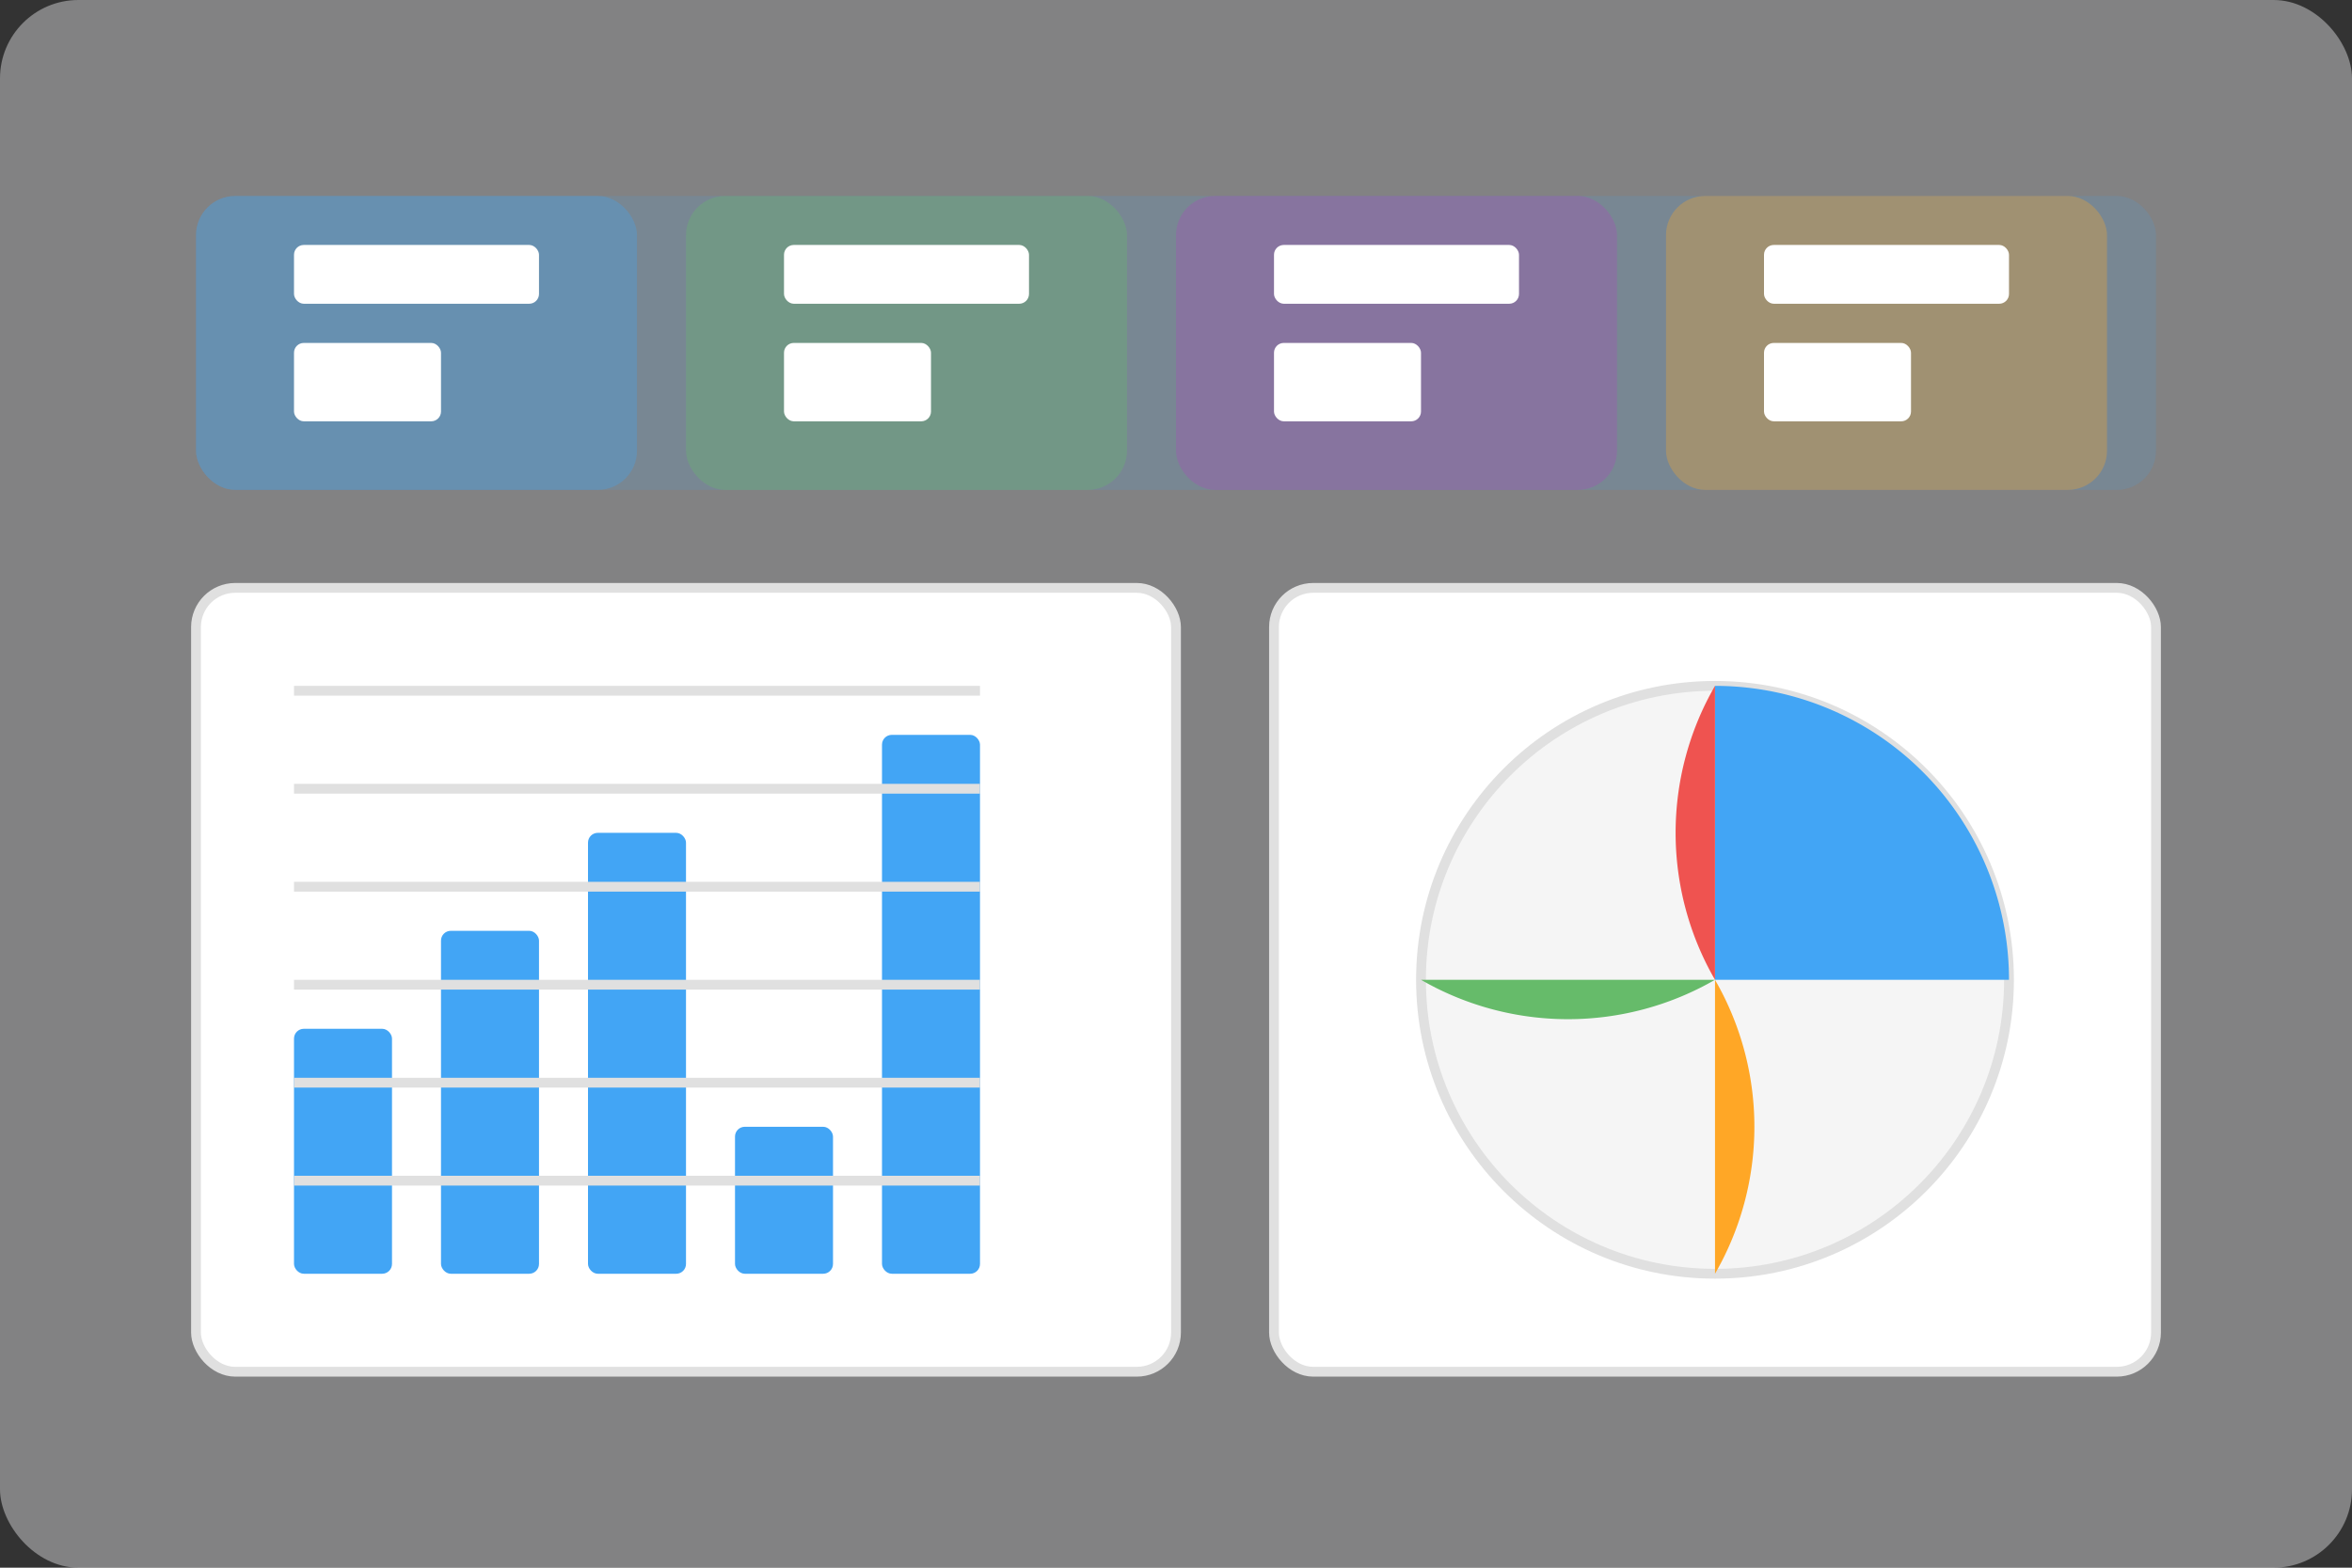 <svg viewBox="0 0 240 160" xmlns="http://www.w3.org/2000/svg">
  <rect x="0" y="0" width="240" height="160" fill="#333333" stroke="none"/>
  <!-- Background -->
  <rect width="240" height="160" rx="8" fill="#f8f9fa" opacity="0.4"/>
  
  <!-- Dashboard Elements -->
  <!-- Stats Cards Row -->
  <rect x="20" y="20" width="200" height="30" rx="4" fill="#42A5F5" opacity="0.15"/>
  <rect x="20" y="20" width="45" height="30" rx="4" fill="#42A5F5" opacity="0.3"/>
  <rect x="70" y="20" width="45" height="30" rx="4" fill="#66BB6A" opacity="0.3"/>
  <rect x="120" y="20" width="45" height="30" rx="4" fill="#AB47BC" opacity="0.3"/>
  <rect x="170" y="20" width="45" height="30" rx="4" fill="#FFA726" opacity="0.3"/>
  
  <!-- Chart 1 (Bar chart) -->
  <rect x="20" y="60" width="100" height="80" rx="4" fill="#ffffff" stroke="#e0e0e0" stroke-width="1"/>
  <rect x="30" y="105" width="10" height="25" rx="1" fill="#42A5F5"/>
  <rect x="45" y="95" width="10" height="35" rx="1" fill="#42A5F5"/>
  <rect x="60" y="85" width="10" height="45" rx="1" fill="#42A5F5"/>
  <rect x="75" y="115" width="10" height="15" rx="1" fill="#42A5F5"/>
  <rect x="90" y="75" width="10" height="55" rx="1" fill="#42A5F5"/>
  <rect x="30" y="70" width="70" height="1" fill="#e0e0e0"/>
  <rect x="30" y="80" width="70" height="1" fill="#e0e0e0"/>
  <rect x="30" y="90" width="70" height="1" fill="#e0e0e0"/>
  <rect x="30" y="100" width="70" height="1" fill="#e0e0e0"/>
  <rect x="30" y="110" width="70" height="1" fill="#e0e0e0"/>
  <rect x="30" y="120" width="70" height="1" fill="#e0e0e0"/>
  
  <!-- Chart 2 (Pie chart) -->
  <rect x="130" y="60" width="90" height="80" rx="4" fill="#ffffff" stroke="#e0e0e0" stroke-width="1"/>
  <circle cx="175" cy="100" r="30" fill="#f5f5f5" stroke="#e0e0e0" stroke-width="1"/>
  <path d="M175,70 A30,30 0 0,1 205,100 L175,100 Z" fill="#42A5F5"/>
  <path d="M175,100 A30,30 0 0,1 145,100 L175,100 Z" fill="#66BB6A"/>
  <path d="M175,100 A30,30 0 0,1 175,130 L175,100 Z" fill="#FFA726"/>
  <path d="M175,100 A30,30 0 0,1 175,70 L175,100 Z" fill="#EF5350"/>
  
  <!-- Header Text -->
  <rect x="30" y="25" width="25" height="6" rx="1" fill="#ffffff"/>
  <rect x="80" y="25" width="25" height="6" rx="1" fill="#ffffff"/>
  <rect x="130" y="25" width="25" height="6" rx="1" fill="#ffffff"/>
  <rect x="180" y="25" width="25" height="6" rx="1" fill="#ffffff"/>
  
  <!-- Data Points -->
  <rect x="30" y="35" width="15" height="8" rx="1" fill="#ffffff"/>
  <rect x="80" y="35" width="15" height="8" rx="1" fill="#ffffff"/>
  <rect x="130" y="35" width="15" height="8" rx="1" fill="#ffffff"/>
  <rect x="180" y="35" width="15" height="8" rx="1" fill="#ffffff"/>
</svg>